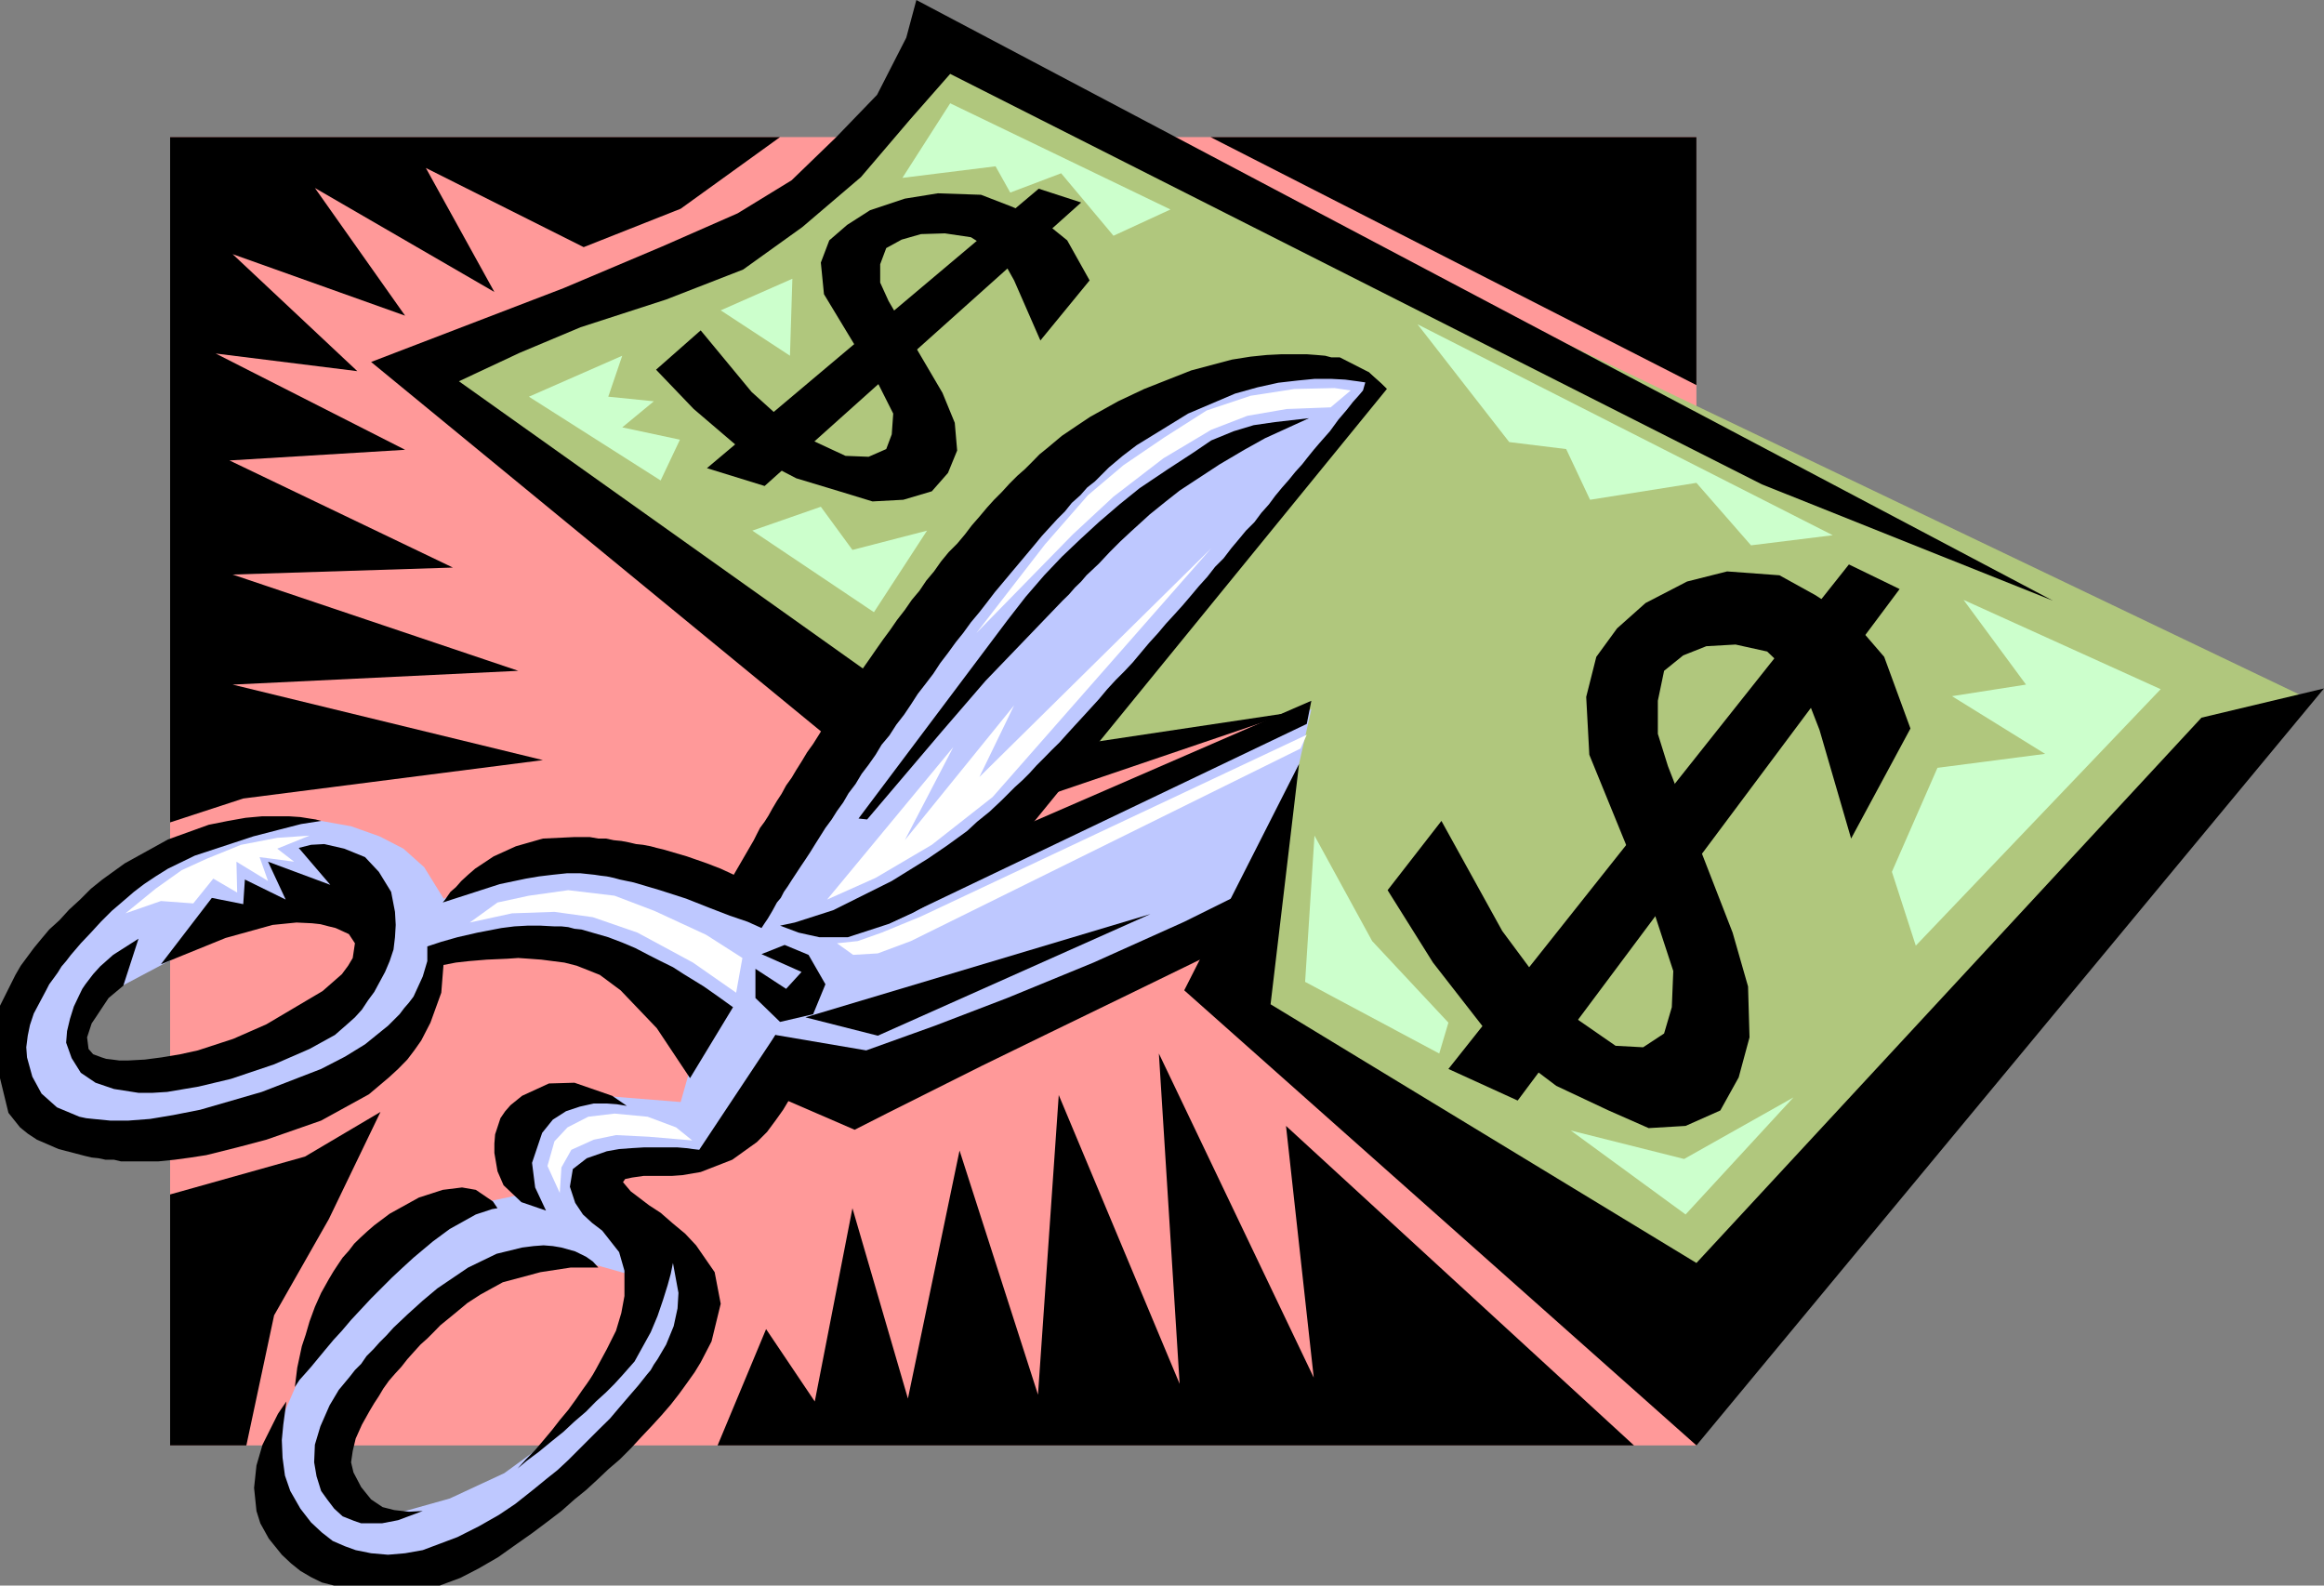 <?xml version="1.0" encoding="UTF-8"?>
<!DOCTYPE svg PUBLIC "-//W3C//DTD SVG 1.1//EN" "http://www.w3.org/Graphics/SVG/1.1/DTD/svg11.dtd">
<!-- Creator: CorelDRAW -->
<svg xmlns="http://www.w3.org/2000/svg" xml:space="preserve" width="126.497mm" height="86.301mm" version="1.1" style="shape-rendering:geometricPrecision; text-rendering:geometricPrecision; image-rendering:optimizeQuality; fill-rule:evenodd; clip-rule:evenodd"
viewBox="0 0 12650 8630"
 xmlns:xlink="http://www.w3.org/1999/xlink">
 <rect x="0" y="0" width="12650" height="8630" fill="#808080" stroke="none"/>
 <defs>
  <style type="text/css">
   <![CDATA[
    .fil3 {fill:black}
    .fil1 {fill:#B0C77D}
    .fil2 {fill:#BEC8FF}
    .fil5 {fill:#CCFFCC}
    .fil0 {fill:#FF9999}
    .fil4 {fill:white}
   ]]>
  </style>
 </defs>
 <g id="__x0023_Layer_x0020_1">
  <g id="busi0919.ai">
   <g>
    <polygon class="fil0" points="926,746 926,7867 9234,7867 9234,746 "/>
    <polygon class="fil1" points="2251,2024 4099,1304 5134,247 12562,3802 9074,7293 6673,5440 7033,3877 5331,4229 "/>
    <polygon class="fil2" points="2410,5202 2418,4896 2309,4720 2196,4619 2066,4552 1911,4497 1748,4468 1484,4485 964,4640 1119,5046 1744,4937 1978,5025 2079,5202 2402,5273 "/>
    <polygon class="fil2" points="2402,5168 2096,5059 1853,5461 1283,5755 813,5834 482,5759 415,5604 528,5424 666,5365 1132,5118 1178,4954 1069,4569 407,4992 4,5612 126,5981 352,6166 893,6245 1559,6019 2003,5818 2251,5596 "/>
    <polygon class="fil2" points="3378,6581 2838,6501 2523,6568 2012,6857 1693,7239 1630,7498 1459,7892 1555,8270 1798,8555 2217,8597 2762,8320 3236,7968 3533,7658 3797,7360 3802,7004 3642,6778 3533,7134 3223,7540 3039,7804 2745,8018 2448,8156 2117,8249 1878,8119 1832,7863 1970,7637 2226,7251 2662,6895 2997,6815 3487,6954 "/>
    <polygon class="fil2" points="7528,2108 7322,1995 6719,2029 5977,2389 4036,4870 3332,4590 2611,4787 2347,4929 2368,5239 2737,5118 3156,5160 3613,5340 3756,5818 3705,5998 3081,5948 2741,6199 2838,6501 3336,6660 3303,6363 3856,6321 4359,5860 4829,5881 5709,5524 6727,5076 6941,4673 7071,4158 7138,3860 5432,4594 "/>
    <polygon class="fil3" points="6916,5051 6585,5197 6119,5424 5705,5625 5344,5801 4833,6057 4652,6149 4070,5897 4221,5633 4715,5717 5088,5583 5482,5432 5952,5239 6446,5017 6962,4761 "/>
    <polygon class="fil3" points="3257,6899 3227,6866 3190,6840 3131,6811 3056,6790 3009,6782 2959,6778 2905,6782 2842,6790 2703,6824 2548,6899 2381,7012 2301,7079 2217,7155 2142,7226 2104,7268 2066,7306 2033,7343 1995,7381 1966,7423 1932,7457 1903,7494 1844,7565 1794,7649 1744,7763 1714,7863 1710,7959 1723,8035 1748,8115 1781,8161 1819,8211 1865,8253 1928,8278 1966,8291 2016,8291 2079,8291 2167,8274 2301,8224 2226,8228 2146,8219 2083,8203 2020,8161 1966,8094 1924,8014 1911,7959 1920,7897 1936,7830 1970,7754 2012,7679 2037,7637 2062,7599 2087,7557 2117,7515 2150,7477 2184,7440 2217,7398 2251,7360 2289,7318 2326,7285 2360,7251 2397,7213 2473,7151 2544,7092 2615,7046 2737,6979 2942,6924 3106,6899 3219,6899 "/>
    <polygon class="fil3" points="7549,2117 5482,4652 5336,4757 5231,4820 5105,4891 4971,4967 4833,5030 4615,5101 4535,5101 4460,5101 4401,5088 4347,5076 4246,5038 4326,5021 4535,4954 4854,4795 5051,4673 5155,4602 5264,4523 5319,4472 5386,4418 5453,4355 5524,4284 5566,4246 5604,4208 5642,4166 5684,4124 5725,4082 5767,4041 5809,3994 5851,3948 5897,3898 5939,3852 5981,3806 6027,3751 6073,3701 6119,3655 6166,3605 6212,3550 6254,3500 6304,3445 6346,3395 6392,3345 6438,3294 6484,3240 6526,3190 6572,3139 6614,3085 6660,3039 6702,2984 6744,2934 6782,2888 6828,2842 6866,2791 6907,2745 6941,2699 6979,2653 7016,2611 7050,2569 7088,2527 7117,2490 7151,2448 7180,2414 7209,2381 7239,2347 7285,2284 7331,2230 7364,2188 7398,2150 7419,2125 7448,2024 "/>
    <polygon class="fil3" points="5126,3982 5365,3705 5566,3496 5784,3269 5818,3236 5851,3198 5885,3165 5914,3131 5981,3068 6040,3005 6098,2947 6157,2892 6212,2842 6258,2800 6346,2729 6421,2670 6497,2620 6639,2527 6773,2448 6886,2385 7125,2276 6941,2297 6824,2314 6715,2347 6593,2397 6493,2465 6358,2553 6203,2657 6094,2745 5981,2842 5881,2934 5780,3030 5684,3131 5583,3248 5482,3378 4673,4455 4720,4460 "/>
    <polygon class="fil3" points="3990,5482 3915,5428 3831,5369 3722,5302 3663,5264 3596,5231 3529,5197 3458,5160 3387,5130 3311,5101 3165,5059 3127,5055 3093,5046 3056,5042 3018,5042 2942,5038 2871,5038 2800,5042 2729,5051 2599,5076 2490,5101 2402,5126 2326,5151 2326,5231 2301,5315 2251,5424 2226,5457 2200,5487 2175,5520 2146,5549 2112,5583 2071,5616 1987,5684 1878,5751 1748,5818 1425,5943 1090,6040 943,6069 817,6090 700,6099 599,6099 507,6090 469,6086 432,6078 310,6027 226,5952 176,5860 147,5755 143,5700 151,5637 163,5579 184,5516 251,5390 268,5357 293,5323 314,5294 335,5260 360,5231 386,5197 411,5168 440,5134 495,5076 549,5017 608,4958 671,4904 729,4854 784,4812 847,4770 914,4728 1060,4657 1379,4552 1526,4514 1639,4485 1748,4468 1718,4460 1685,4455 1635,4447 1576,4443 1505,4443 1425,4443 1337,4451 1241,4468 1136,4489 914,4569 679,4699 557,4787 495,4837 436,4896 377,4950 323,5009 268,5059 226,5109 184,5160 147,5210 113,5256 84,5306 0,5474 0,5621 0,5868 46,6057 109,6136 151,6170 201,6203 319,6254 461,6291 499,6300 537,6304 574,6312 620,6312 658,6321 696,6321 780,6321 863,6321 951,6312 1039,6300 1123,6287 1291,6245 1450,6203 1748,6099 2008,5956 2117,5864 2167,5818 2217,5767 2255,5717 2293,5663 2343,5566 2402,5403 2414,5252 2481,5239 2553,5231 2649,5223 2762,5218 2821,5214 2879,5218 2947,5223 3009,5231 3072,5239 3139,5256 3265,5306 3378,5390 3575,5596 3756,5868 "/>
    <polygon class="fil3" points="7113,3940 4833,5030 5352,4590 7138,3814 "/>
    <polygon class="fil3" points="3412,6019 3357,6010 3303,6006 3232,6006 3156,6023 3081,6048 3009,6094 2951,6166 2896,6329 2913,6463 2972,6589 2838,6543 2741,6451 2708,6375 2691,6275 2691,6224 2695,6174 2724,6086 2750,6048 2779,6015 2842,5964 2988,5897 3127,5893 3332,5964 "/>
    <polygon class="fil3" points="2708,6576 2678,6581 2590,6610 2448,6689 2356,6757 2251,6845 2192,6899 2133,6954 2079,7008 2020,7067 1966,7125 1911,7184 1861,7243 1815,7293 1769,7348 1731,7394 1693,7440 1664,7473 1630,7511 1605,7549 1618,7444 1643,7327 1664,7264 1685,7192 1714,7113 1748,7037 1790,6962 1815,6920 1840,6882 1865,6845 1899,6807 1928,6769 1962,6736 1999,6702 2037,6669 2121,6606 2280,6518 2410,6476 2515,6463 2590,6476 2683,6539 "/>
    <polygon class="fil3" points="4556,4414 4527,4460 4493,4506 4464,4552 4435,4598 4409,4640 4384,4678 4359,4715 4334,4753 4309,4791 4288,4824 4267,4854 4250,4887 4229,4912 4204,4958 4179,5000 4162,5025 4145,5051 4070,5017 3973,4984 3864,4942 3735,4891 3592,4845 3450,4803 3412,4795 3374,4787 3341,4778 3303,4770 3269,4766 3236,4761 3160,4753 3085,4753 3009,4761 2934,4770 2863,4782 2720,4812 2410,4912 2423,4896 2452,4854 2481,4829 2511,4795 2548,4761 2586,4728 2687,4661 2808,4606 2955,4564 3123,4556 3211,4556 3257,4564 3299,4564 3341,4573 3382,4577 3424,4585 3462,4594 3500,4598 3542,4606 3575,4615 3609,4623 3739,4661 3848,4699 3923,4728 3994,4761 4045,4673 4103,4573 4120,4539 4137,4506 4162,4472 4183,4439 4204,4401 4229,4359 4254,4321 4279,4275 4309,4233 4334,4191 4363,4145 4393,4095 4426,4049 4455,4003 4489,3948 4518,3898 4552,3848 4590,3797 4623,3747 4661,3693 4694,3642 4732,3588 4770,3533 4808,3479 4845,3429 4883,3374 4925,3320 4963,3265 5005,3215 5042,3160 5084,3110 5122,3056 5164,3005 5210,2959 5252,2909 5290,2859 5331,2812 5373,2762 5411,2720 5453,2678 5495,2632 5537,2590 5579,2553 5621,2511 5658,2473 5700,2439 5780,2372 5860,2318 5935,2268 6086,2184 6228,2117 6484,2016 6706,1957 6807,1941 6895,1932 6975,1928 7050,1928 7113,1928 7167,1932 7213,1936 7247,1945 7293,1945 7448,2024 7519,2087 7549,2117 7444,2083 7389,2075 7322,2066 7247,2062 7155,2062 7063,2071 6958,2083 6845,2108 6723,2142 6467,2251 6187,2423 6111,2481 6036,2544 5960,2620 5918,2653 5881,2695 5834,2737 5797,2783 5755,2825 5713,2871 5671,2917 5629,2968 5587,3018 5545,3068 5503,3118 5457,3173 5415,3223 5373,3278 5331,3332 5285,3387 5243,3445 5202,3496 5160,3554 5118,3609 5080,3667 5038,3722 4996,3776 4958,3835 4921,3890 4879,3944 4841,4003 4799,4053 4766,4108 4728,4162 4690,4212 4657,4267 4619,4317 4590,4367 "/>
    <polygon class="fil3" points="1626,4615 1693,4598 1765,4594 1874,4619 1987,4665 2062,4745 2129,4854 2150,4963 2154,5034 2150,5101 2142,5168 2121,5231 2096,5290 2037,5399 2003,5445 1970,5495 1932,5537 1895,5570 1823,5633 1685,5709 1492,5793 1257,5872 1081,5914 910,5943 830,5948 754,5948 620,5927 520,5893 440,5839 390,5759 360,5675 365,5612 381,5545 402,5478 432,5415 448,5382 465,5357 507,5302 545,5260 616,5197 754,5109 671,5365 591,5432 549,5495 524,5533 499,5570 474,5646 482,5709 507,5738 553,5755 578,5763 612,5767 650,5772 696,5772 788,5767 880,5755 981,5738 1077,5717 1270,5654 1450,5575 1756,5394 1861,5302 1895,5256 1920,5214 1932,5134 1899,5084 1827,5051 1790,5042 1744,5030 1698,5025 1614,5021 1484,5034 1228,5105 876,5248 1153,4887 1324,4921 1333,4787 1555,4896 1459,4690 1798,4816 "/>
    <polygon class="fil3" points="4271,5143 4401,5197 4493,5357 4426,5520 4246,5562 4112,5432 4112,5273 4279,5382 4363,5290 4145,5193 "/>
    <polygon class="fil3" points="2817,7993 2863,7943 2913,7892 2959,7838 3005,7783 3047,7729 3093,7674 3135,7616 3173,7561 3194,7532 3211,7507 3227,7482 3244,7452 3303,7343 3353,7243 3382,7146 3399,7054 3399,6916 3370,6815 3278,6698 3223,6656 3173,6610 3131,6547 3102,6459 3118,6363 3194,6304 3303,6266 3370,6254 3437,6249 3504,6245 3571,6245 3634,6245 3688,6245 3735,6249 3772,6254 3806,6258 4221,5633 4376,5784 4342,5885 4296,5985 4263,6040 4221,6099 4175,6161 4120,6216 3986,6312 3814,6379 3714,6396 3659,6400 3600,6400 3504,6400 3441,6409 3403,6417 3391,6434 3433,6484 3533,6560 3596,6601 3659,6656 3730,6715 3789,6778 3890,6924 3923,7096 3873,7301 3814,7415 3781,7469 3739,7528 3697,7586 3651,7645 3600,7704 3546,7763 3491,7821 3433,7884 3374,7943 3311,7997 3253,8052 3190,8110 3127,8161 3056,8224 2980,8282 2896,8345 2812,8404 2712,8475 2603,8538 2506,8588 2393,8630 2297,8630 2226,8630 2154,8630 2087,8630 2016,8630 1945,8630 1882,8630 1819,8630 1752,8613 1693,8584 1635,8550 1584,8509 1534,8462 1463,8374 1417,8291 1396,8224 1383,8098 1396,7976 1429,7863 1513,7695 1547,7645 1559,7628 1551,7687 1542,7754 1534,7838 1538,7934 1551,8031 1580,8115 1635,8211 1693,8286 1752,8341 1811,8387 1878,8416 1936,8437 2020,8454 2112,8462 2205,8454 2301,8437 2389,8404 2490,8366 2607,8307 2716,8245 2804,8186 2905,8106 2976,8048 3035,8001 3093,7947 3148,7892 3202,7838 3261,7779 3320,7721 3370,7662 3424,7599 3475,7540 3521,7482 3542,7457 3559,7427 3579,7398 3596,7369 3626,7318 3667,7218 3688,7121 3693,7037 3663,6874 3651,6933 3634,6995 3609,7075 3579,7163 3542,7251 3454,7410 3424,7444 3387,7486 3345,7532 3299,7578 3244,7628 3190,7683 3127,7737 3068,7792 3001,7846 2934,7901 2867,7951 "/>
    <polygon class="fil3" points="4384,5537 4778,5637 6262,4975 "/>
    <polygon class="fil4" points="2557,5021 2787,4971 3018,4963 3227,4992 3470,5076 3772,5239 4007,5403 4041,5214 3844,5088 3563,4958 3345,4875 3093,4845 2879,4875 2708,4912 "/>
    <polygon class="fil4" points="2980,6346 3018,6212 3089,6136 3202,6078 3345,6061 3525,6078 3680,6136 3768,6207 3533,6187 3353,6178 3232,6203 3110,6258 3056,6354 3047,6493 "/>
    <polygon class="fil4" points="683,4971 847,4837 989,4736 1127,4673 1312,4598 1509,4560 1685,4548 1509,4619 1601,4690 1413,4665 1459,4795 1287,4690 1291,4858 1161,4782 1052,4917 876,4904 "/>
    <polygon class="fil4" points="4556,5134 4669,5122 4799,5076 5013,4988 7113,3999 7079,4074 4958,5122 4778,5189 4644,5197 "/>
    <polygon class="fil4" points="5688,2963 5922,2695 6115,2532 6337,2381 6568,2234 6807,2154 7046,2117 7264,2112 7352,2125 7243,2217 7004,2226 6790,2263 6593,2339 6333,2494 6061,2703 5839,2909 5315,3445 "/>
    <polygon class="fil4" points="6593,2984 5403,4338 5072,4598 4766,4778 4502,4896 5189,4066 4925,4573 5520,3839 5331,4229 "/>
    <polygon class="fil3" points="5939,4041 7033,3877 5688,4334 "/>
    <polygon class="fil3" points="7071,4158 6446,5390 9234,7867 12650,3747 11983,3906 9234,6874 6916,5466 "/>
    <polygon class="fil3" points="4552,4049 2020,1970 3068,1568 3605,1341 4015,1161 4309,981 4552,746 4774,516 4933,205 4988,0 11174,3269 9590,2636 5172,402 4954,650 4686,964 4367,1236 4045,1467 3626,1630 3160,1781 2829,1920 2498,2075 4820,3726 "/>
    <polygon class="fil3" points="7884,5818 10064,3072 10340,3206 8261,5990 "/>
    <polygon class="fil3" points="7553,4845 7846,4468 8177,5067 8479,5474 8794,5692 8944,5700 9058,5625 9100,5482 9108,5285 9012,4992 8651,4108 8634,3793 8689,3575 8802,3420 8957,3282 9183,3165 9401,3110 9686,3131 9883,3240 10076,3366 10256,3575 10399,3965 10076,4564 9904,3973 9808,3726 9619,3546 9447,3508 9288,3517 9162,3567 9058,3651 9024,3814 9024,3994 9079,4170 9431,5076 9515,5369 9523,5646 9464,5864 9364,6044 9175,6128 8974,6140 8756,6044 8471,5910 8110,5637 7800,5239 "/>
    <polygon class="fil3" points="3848,2548 5654,1027 5885,1102 4162,2645 "/>
    <polygon class="fil3" points="3571,2012 3814,1798 4091,2133 4342,2360 4602,2481 4728,2486 4824,2444 4854,2364 4862,2251 4782,2092 4485,1601 4468,1429 4514,1308 4611,1224 4736,1144 4925,1081 5105,1052 5340,1060 5503,1123 5663,1190 5809,1308 5931,1526 5663,1853 5520,1526 5445,1392 5285,1291 5143,1270 5013,1274 4908,1304 4824,1350 4791,1438 4791,1538 4837,1639 5130,2138 5197,2301 5210,2452 5160,2574 5072,2674 4917,2720 4749,2729 4569,2674 4334,2603 4036,2448 3776,2226 "/>
    <polygon class="fil5" points="3387,1936 2879,2159 3596,2615 3701,2393 3387,2326 3559,2184 3311,2159 "/>
    <polygon class="fil5" points="3923,1689 4313,1517 4300,1936 "/>
    <polygon class="fil5" points="5172,562 4912,968 5419,905 5499,1048 5776,943 6061,1283 6371,1140 "/>
    <polygon class="fil5" points="4095,2888 4757,3332 5046,2888 4640,2993 4468,2758 "/>
    <polygon class="fil5" points="10688,3265 11761,3751 10428,5147 10298,4745 10546,4179 11132,4103 10625,3789 11028,3726 "/>
    <polygon class="fil5" points="7155,4548 7104,5344 7834,5734 7884,5566 7469,5122 "/>
    <polygon class="fil5" points="8550,6153 9175,6610 9762,5973 9167,6308 "/>
    <polygon class="fil5" points="7716,1765 9976,2913 9531,2968 9234,2628 8655,2720 8525,2444 8215,2406 "/>
    <polygon class="fil3" points="6589,746 9234,746 9234,2096 "/>
    <polygon class="fil3" points="4246,746 3705,1136 3177,1345 2318,914 2691,1589 1714,1023 2205,1718 1266,1383 1945,2020 1174,1924 2205,2448 1249,2506 2465,3089 1266,3127 2821,3651 1266,3726 2955,4137 1324,4346 926,4476 926,746 "/>
    <polygon class="fil3" points="926,6501 1660,6295 2071,6052 1790,6635 1492,7159 1341,7867 926,7867 "/>
    <polygon class="fil3" points="3906,7867 4170,7234 4435,7628 4640,6576 4942,7612 5223,6262 5650,7591 5763,5960 6421,7532 6308,5734 7151,7498 7000,6128 8894,7867 "/>
   </g>
  </g>
 </g>
</svg>
